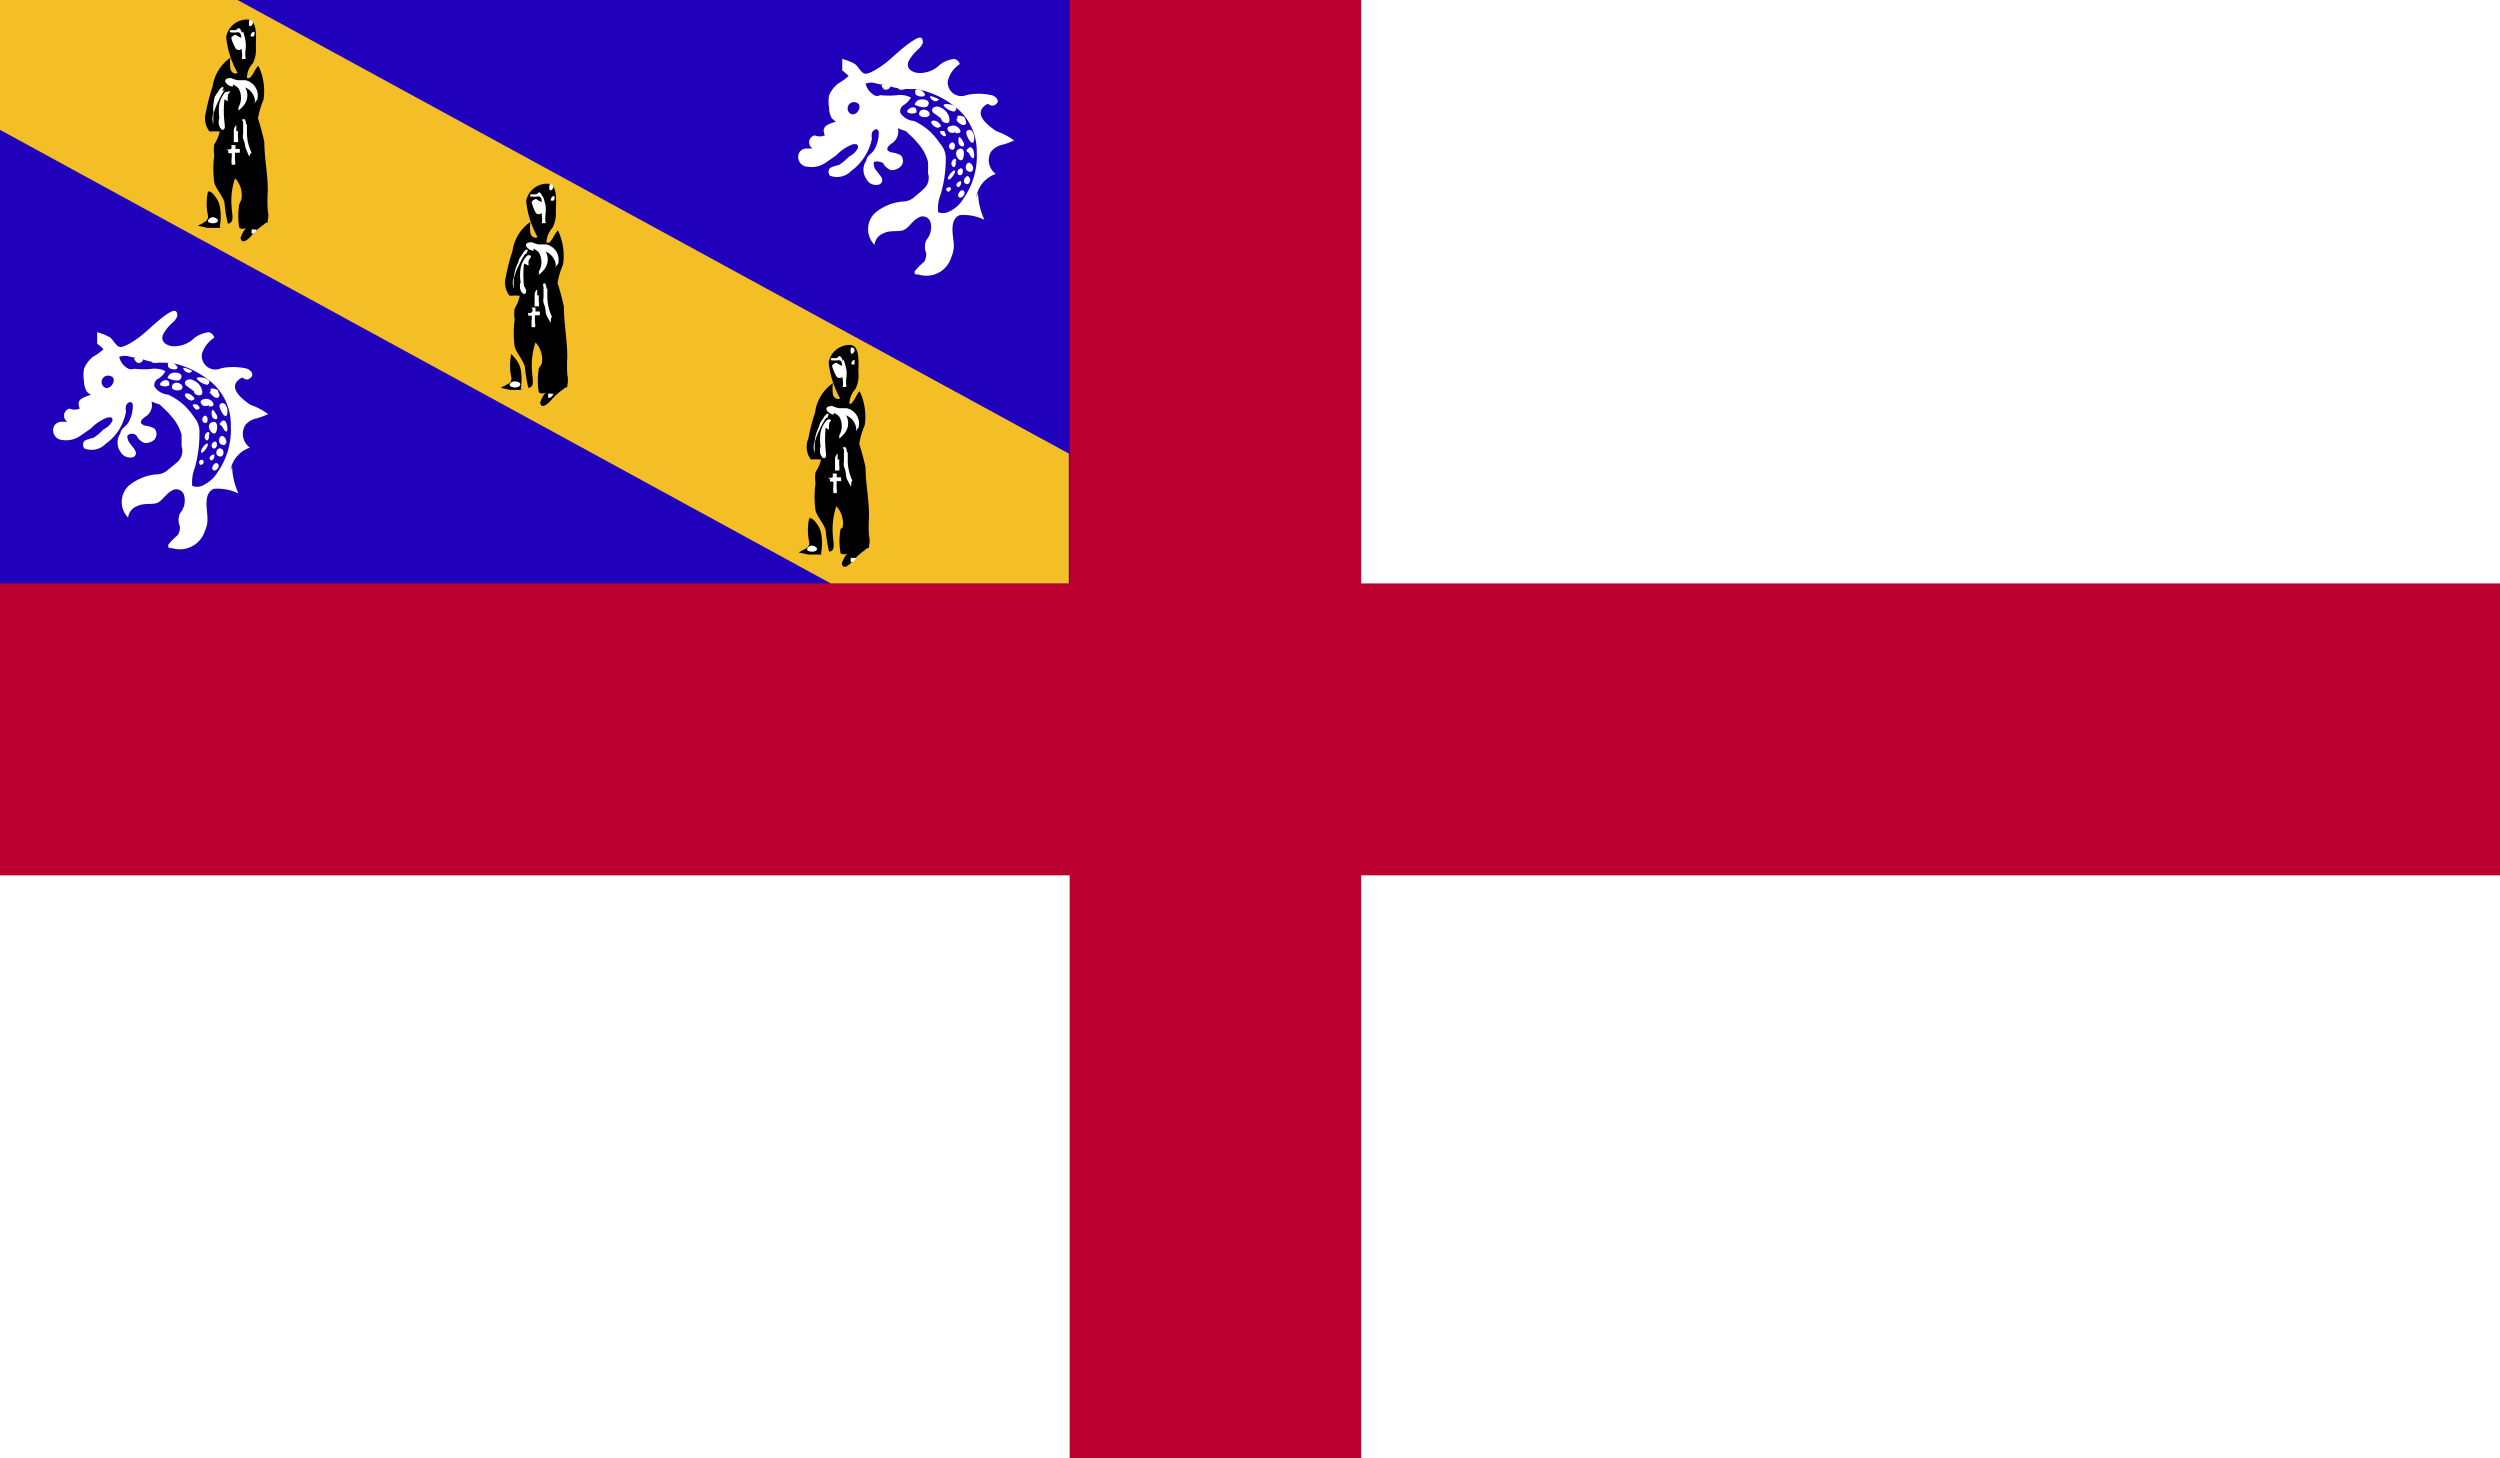 <svg xmlns="http://www.w3.org/2000/svg" xmlns:xlink="http://www.w3.org/1999/xlink" viewBox="0 0 58.92 34.37">
  <defs>
    <style>
      .a {
        fill: none;
      }

      .b {
        clip-path: url(#a);
      }

      .c {
        fill: #fff;
      }

      .d {
        fill: #2100bc;
      }

      .e {
        fill: #bc002f;
      }

      .f {
        fill: #f4be27;
      }
    </style>
    <clipPath id="a" transform="translate(-1021.95 -371.66)">
      <rect class="a" x="1021.95" y="371.66" width="58.92" height="34.37"/>
    </clipPath>
  </defs>
  <title>Herm</title>
  <g class="b">
    <rect class="c" width="58.92" height="34.37"/>
    <rect class="d" width="28.62" height="17.19"/>
    <polygon class="e" points="25.21 0 25.21 13.75 0 13.75 0 20.63 25.21 20.63 25.21 34.37 32.08 34.37 32.08 20.63 58.92 20.63 58.92 13.75 32.08 13.75 32.08 0 25.21 0"/>
    <polygon class="f" points="0 0 0 3.06 19.58 13.75 25.19 13.75 25.19 10.69 5.6 0 0 0"/>
    <g class="b">
      <path d="M1034.22,380.84a1.31,1.31,0,0,0,0-.48,0.58,0.58,0,0,0-.11-0.23S1034,380,1034,380a1.3,1.3,0,0,0,0,.55,0.14,0.14,0,0,1-.08.16l-0.17.09,0.23,0.05,0.31,0h0" transform="translate(-1021.95 -371.66)"/>
      <path d="M1034.72,380.23a0.59,0.59,0,0,0-.15-0.5,1.7,1.7,0,0,0-.08.69c0,0.13.08,0.37-.09,0.38a3.61,3.61,0,0,1-.08-0.5c-0.05-.17-0.2-0.32-0.24-0.47a2.32,2.32,0,0,1,0-.64,0.78,0.78,0,0,1,0-.26,0.93,0.93,0,0,0,.12-0.3,1.68,1.68,0,0,0-.24,0,0.5,0.5,0,0,1-.09-0.44,4.65,4.65,0,0,1,.16-0.62,1,1,0,0,1,.42-0.68,1,1,0,0,0,0,.26,0.15,0.15,0,0,0,.07.1,0.11,0.11,0,0,0,.1,0,2.22,2.22,0,0,1-.27-0.85,0.5,0.5,0,0,1,.5-0.41c0.26,0,.2.45,0.2,0.64a0.74,0.74,0,0,1-.08.4,0.52,0.52,0,0,0-.14.35h0.06c0.1-.08.12-0.21,0.21-0.29a1.39,1.39,0,0,1,.12.8,2,2,0,0,0-.13.44,5.72,5.72,0,0,1,.15.56c0,0.39.08,0.79,0.08,1.18a3.7,3.7,0,0,0,0,.42,0.55,0.55,0,0,1,0,.25c0,0.1,0,0-.09.09a1.58,1.58,0,0,0-.29.26c-0.05.06-.23,0.24-0.26,0.06a0.71,0.71,0,0,1,.13-0.24,0.15,0.15,0,0,1-.16,0,1.66,1.66,0,0,1,0-.57" transform="translate(-1021.95 -371.66)"/>
      <path class="c" d="M1034.9,376.15a0.09,0.09,0,0,0,.09-0.1,0.07,0.07,0,0,0-.08-0.05,0.19,0.19,0,0,0,0,.15" transform="translate(-1021.95 -371.66)"/>
      <path class="c" d="M1035,376.39s0.05-.09,0-0.11a0.1,0.1,0,0,0-.07.11s0.06,0,.07,0" transform="translate(-1021.95 -371.66)"/>
      <path class="c" d="M1034.73,376.31a0.15,0.15,0,0,0-.07-0.12,0.29,0.29,0,0,0-.07.05l-0.07,0h-0.07a0.07,0.07,0,0,0,0,.05,0.66,0.66,0,0,0,.18,0c0.08,0,.08.06,0.09,0.13a0.36,0.36,0,0,1-.13-0.07,0.15,0.15,0,0,0-.11.07,0.91,0.91,0,0,0,.1.26,0.1,0.1,0,0,0,.14,0,0.31,0.31,0,0,0,0,.06,0.55,0.55,0,0,1,0,.18l0.09,0a0.82,0.82,0,0,1,0-.24,0.91,0.91,0,0,0,0-.16,1.58,1.58,0,0,0-.07-0.25" transform="translate(-1021.95 -371.66)"/>
      <path class="c" d="M1034.41,377.92a0.46,0.46,0,0,1,0-.12l0.06-.1a0.07,0.07,0,0,0-.11,0,0.59,0.59,0,0,0-.14.28,1,1,0,0,0,0,.33,0.29,0.29,0,0,0,0,.19h0a0.17,0.17,0,0,1,0,0,0.15,0.15,0,0,0,.08.09c0.08,0,.05-0.14,0-0.18a2.47,2.47,0,0,1,0-.54" transform="translate(-1021.95 -371.66)"/>
      <path class="c" d="M1034.33,377.64a1.79,1.79,0,0,0-.16.29,1.28,1.28,0,0,0-.11.3,1.84,1.84,0,0,0,0,.23,0.38,0.38,0,0,1,0-.27,1.05,1.05,0,0,1,.11-0.36c0-.07.07-0.14,0.11-0.21a0.17,0.17,0,0,1,.08-0.08c0.06,0,0,.07,0,0.1" transform="translate(-1021.95 -371.66)"/>
      <path class="c" d="M1034.52,377.52a0.4,0.4,0,0,1,.13.09,0.45,0.45,0,0,1,0,.45s0,0.05,0,.07,0.14-.12.16-0.17a0.37,0.37,0,0,0,0-.37,0.39,0.39,0,0,1,.24.31,0.11,0.11,0,0,0,0,.07s0-.06.05-0.08a0.37,0.37,0,0,0-.28-0.47l-0.18,0a0.66,0.66,0,0,1-.15-0.05c-0.05,0-.16,0-0.14.09a0.22,0.22,0,0,0,.18.11" transform="translate(-1021.95 -371.66)"/>
      <path class="c" d="M1034.61,378.62s0-.17,0-0.14a0.17,0.17,0,0,0-.06.13c0,0.09,0,.18,0,0.27h0.1a0.26,0.26,0,0,0,0-.1,1.36,1.36,0,0,1,0-.16" transform="translate(-1021.95 -371.66)"/>
      <path class="c" d="M1034.37,379a0.07,0.07,0,1,0,.1-0.09h0.1s0,0.06,0,.09h0.1a0.29,0.29,0,0,1,0,.09h-0.11a1.43,1.43,0,0,0,0,.19,0.17,0.17,0,0,1,0,.09,0.31,0.31,0,0,1-.08,0,1,1,0,0,1,0-.16,0.53,0.53,0,0,0,0-.11s0,0-.08,0,0,0,0,0a0.21,0.21,0,0,1,0-.06h0" transform="translate(-1021.95 -371.66)"/>
      <path class="c" d="M1034.83,378.47s0-.16-0.07-0.13a0.08,0.08,0,0,0,0,.08c0,0.08,0,.17,0,0.25a0.35,0.35,0,0,0,0,.13,0.12,0.12,0,0,0,0,0,0.58,0.58,0,0,1,.05.2c0,0.08.06,0.16,0.1,0.24s0-.08.05-0.11a1.13,1.13,0,0,1-.11-0.45c0-.07,0-0.15,0-0.23" transform="translate(-1021.95 -371.66)"/>
      <path class="c" d="M1034,380.77a0.19,0.19,0,0,0,.18,0c0.08-.06,0-0.13-0.11-0.12s-0.14.08-.07,0.13" transform="translate(-1021.95 -371.66)"/>
      <path class="c" d="M1035,380.94l-0.08,0a0.06,0.06,0,0,0-.05,0s0,0.07,0,.09,0.1,0,.12-0.09" transform="translate(-1021.95 -371.66)"/>
      <path d="M1027.13,377a1.31,1.31,0,0,0,0-.48,0.55,0.55,0,0,0-.11-0.23s-0.1-.15-0.17-0.11a1.3,1.3,0,0,0,0,.55,0.14,0.14,0,0,1-.08.16,0.67,0.67,0,0,1-.16.09l0.23,0.05,0.31,0h0" transform="translate(-1021.95 -371.66)"/>
      <path d="M1027.64,376.36a0.59,0.59,0,0,0-.15-0.5,1.65,1.65,0,0,0-.08.69c0,0.13.08,0.37-.09,0.38a3.17,3.17,0,0,1-.08-0.5c-0.05-.17-0.2-0.31-0.24-0.47a2.32,2.32,0,0,1,0-.64,0.83,0.83,0,0,1,0-.26,0.93,0.93,0,0,0,.13-0.3,1.69,1.69,0,0,0-.24,0,0.49,0.49,0,0,1-.09-0.44,4.74,4.74,0,0,1,.16-0.62,1,1,0,0,1,.42-0.68,1,1,0,0,0,0,.26,0.15,0.15,0,0,0,.07.1,0.11,0.11,0,0,0,.1,0,2.18,2.18,0,0,1-.27-0.85,0.5,0.5,0,0,1,.5-0.41c0.25,0,.2.45,0.2,0.63a0.74,0.74,0,0,1-.07.4,0.51,0.51,0,0,0-.14.35h0.06c0.1-.08.12-0.21,0.21-0.29a1.37,1.37,0,0,1,.12.8,2,2,0,0,0-.13.44,5.71,5.71,0,0,1,.15.56c0,0.39.09,0.79,0.08,1.18a3.28,3.28,0,0,0,0,.42,0.56,0.56,0,0,1,0,.25c0,0.09,0,0-.09.09a1.41,1.41,0,0,0-.29.26c-0.05.06-.23,0.24-0.26,0.06a0.68,0.68,0,0,1,.13-0.24,0.15,0.15,0,0,1-.16,0,1.65,1.65,0,0,1,0-.56" transform="translate(-1021.95 -371.66)"/>
      <path class="c" d="M1027.82,372.28a0.09,0.09,0,0,0,.09-0.1,0.07,0.07,0,0,0-.08-0.05,0.21,0.21,0,0,0,0,.15" transform="translate(-1021.95 -371.66)"/>
      <path class="c" d="M1027.93,372.52s0.05-.09,0-0.11a0.09,0.09,0,0,0-.07.11s0.05,0,.07,0" transform="translate(-1021.95 -371.66)"/>
      <path class="c" d="M1027.65,372.44a0.16,0.16,0,0,0-.07-0.12,0.33,0.33,0,0,0-.07.05l-0.07,0h-0.07a0.07,0.07,0,0,0,0,.05,0.6,0.6,0,0,0,.18,0c0.07,0,.08.06,0.09,0.13a0.36,0.36,0,0,1-.13-0.07,0.15,0.15,0,0,0-.11.07,0.92,0.92,0,0,0,.11.26,0.1,0.1,0,0,0,.14,0,0.32,0.32,0,0,0,0,.06,0.54,0.54,0,0,1,0,.18l0.09,0a0.83,0.83,0,0,1,0-.24,0.91,0.91,0,0,0,0-.16,1.88,1.88,0,0,0-.06-0.25" transform="translate(-1021.95 -371.66)"/>
      <path class="c" d="M1027.32,374.05a0.41,0.41,0,0,1,0-.12s0-.06.05-0.1-0.07,0-.11,0a0.59,0.59,0,0,0-.14.28,1.14,1.14,0,0,0,0,.33,0.29,0.29,0,0,0,0,.19h0a0.17,0.17,0,0,1,0,0,0.15,0.15,0,0,0,.07.09c0.09,0,.05-0.14.05-0.18a2.47,2.47,0,0,1,0-.54" transform="translate(-1021.95 -371.66)"/>
      <path class="c" d="M1027.25,373.77a1.64,1.64,0,0,0-.16.29,1.27,1.27,0,0,0-.11.3,2.27,2.27,0,0,0,0,.23,0.4,0.4,0,0,1,0-.27A1,1,0,0,1,1027,374c0-.07.07-0.14,0.11-0.21a0.18,0.18,0,0,1,.08-0.08c0.06,0,0,.07,0,0.1" transform="translate(-1021.95 -371.66)"/>
      <path class="c" d="M1027.44,373.65a0.42,0.42,0,0,1,.13.09,0.45,0.45,0,0,1,0,.45s0,0.05,0,.07,0.14-.12.16-0.17a0.37,0.37,0,0,0,0-.37,0.39,0.39,0,0,1,.23.31,0.1,0.1,0,0,0,0,.07s0-.06.05-0.08a0.37,0.37,0,0,0-.28-0.47l-0.18,0a0.7,0.7,0,0,1-.15-0.05c-0.05,0-.16,0-0.14.09a0.22,0.22,0,0,0,.18.11" transform="translate(-1021.95 -371.66)"/>
      <path class="c" d="M1027.52,374.75s0-.17,0-0.14a0.17,0.17,0,0,0-.06.13c0,0.09,0,.18,0,0.27h0.1a0.32,0.32,0,0,0,0-.1,1,1,0,0,1,0-.16" transform="translate(-1021.95 -371.66)"/>
      <path class="c" d="M1027.29,375.17a0.13,0.13,0,0,0,.11,0,0.13,0.13,0,0,0,0-.09h0.1s0,0.06,0,.09h0.1a0.29,0.29,0,0,1,0,.09h-0.11a1.91,1.91,0,0,0,0,.19,0.19,0.19,0,0,1,0,.09,0.25,0.25,0,0,1-.08,0,0.83,0.83,0,0,1,0-.16,0.53,0.53,0,0,0,0-.11s0,0-.08,0,0,0,0,0,0,0,0-.06h0" transform="translate(-1021.95 -371.66)"/>
      <path class="c" d="M1027.75,374.6s0-.16-0.07-0.13,0,0,0,.08,0,0.16,0,.25a0.35,0.35,0,0,0,0,.13,0.19,0.19,0,0,0,0,0,0.61,0.61,0,0,1,.05.19,2.58,2.58,0,0,0,.1.24s0-.08.05-0.1a1.1,1.1,0,0,1-.11-0.45c0-.07,0-0.15,0-0.23" transform="translate(-1021.95 -371.66)"/>
      <path class="c" d="M1026.88,376.9a0.19,0.19,0,0,0,.18,0c0.08-.06-0.05-0.13-0.11-0.12s-0.14.08-.07,0.13" transform="translate(-1021.95 -371.66)"/>
      <path class="c" d="M1028,377.07l-0.07,0a0.07,0.07,0,0,0-.05,0s0,0.07,0,.09,0.1,0,.12-0.09" transform="translate(-1021.95 -371.66)"/>
      <path d="M1041.3,384.7a1.27,1.27,0,0,0,0-.48,0.55,0.55,0,0,0-.11-0.23s-0.1-.15-0.17-0.11a1.3,1.3,0,0,0,0,.55,0.14,0.14,0,0,1-.08.16l-0.17.09,0.23,0.05,0.31,0h0" transform="translate(-1021.95 -371.66)"/>
      <path d="M1041.81,384.09a0.59,0.59,0,0,0-.15-0.5,1.69,1.69,0,0,0-.08.69c0,0.13.08,0.37-.09,0.38a3.35,3.35,0,0,1-.08-0.5c-0.05-.17-0.2-0.32-0.24-0.47a2.32,2.32,0,0,1,0-.64,0.83,0.83,0,0,1,0-.26,0.94,0.94,0,0,0,.13-0.3,1.66,1.66,0,0,0-.24,0A0.5,0.5,0,0,1,1041,382a4.67,4.67,0,0,1,.16-0.62,1,1,0,0,1,.42-0.69,1,1,0,0,0,0,.26,0.15,0.15,0,0,0,.07.1,0.11,0.11,0,0,0,.1,0,2.22,2.22,0,0,1-.27-0.85,0.5,0.5,0,0,1,.5-0.41c0.25,0,.2.45,0.2,0.64a0.71,0.71,0,0,1-.07.4,0.51,0.51,0,0,0-.14.35H1042c0.1-.08.12-0.21,0.21-0.3a1.39,1.39,0,0,1,.12.8,1.9,1.9,0,0,0-.13.44,5.71,5.71,0,0,1,.15.56c0,0.39.09,0.79,0.08,1.18a3.28,3.28,0,0,0,0,.42,0.55,0.55,0,0,1,0,.25c0,0.09,0,0-.09.09a1.6,1.6,0,0,0-.29.26c-0.05.06-.23,0.24-0.26,0.06a0.71,0.71,0,0,1,.13-0.24,0.15,0.15,0,0,1-.16,0,1.61,1.61,0,0,1,0-.57" transform="translate(-1021.95 -371.66)"/>
      <path class="c" d="M1042,380a0.09,0.09,0,0,0,.09-0.1,0.07,0.07,0,0,0-.08-0.05,0.2,0.2,0,0,0,0,.15" transform="translate(-1021.95 -371.66)"/>
      <path class="c" d="M1042.09,380.25s0-.1,0-0.11a0.09,0.09,0,0,0-.07.11s0.05,0,.07,0" transform="translate(-1021.95 -371.66)"/>
      <path class="c" d="M1041.81,380.17a0.16,0.16,0,0,0-.07-0.12,0.27,0.27,0,0,0-.07.05l-0.07,0h-0.07s0,0,0,.05a0.67,0.67,0,0,0,.18,0c0.08,0,.08.06,0.09,0.13a0.36,0.36,0,0,1-.13-0.07,0.14,0.14,0,0,0-.11.07,0.92,0.92,0,0,0,.11.26,0.1,0.1,0,0,0,.14,0,0.21,0.21,0,0,0,0,.06,0.51,0.51,0,0,1,0,.18l0.09,0a0.76,0.76,0,0,1,0-.24,0.91,0.91,0,0,0,0-.16,1.83,1.83,0,0,0-.07-0.25" transform="translate(-1021.95 -371.66)"/>
      <path class="c" d="M1041.49,381.79a0.4,0.4,0,0,1,0-.12s0-.06.05-0.1a0.07,0.07,0,0,0-.11,0,0.61,0.61,0,0,0-.14.28,1.07,1.07,0,0,0,0,.33,0.28,0.28,0,0,0,0,.19h0a0.14,0.14,0,0,1,0,0,0.15,0.15,0,0,0,.07.09c0.09,0,.05-0.14.05-0.18a2.62,2.62,0,0,1,0-.54" transform="translate(-1021.95 -371.66)"/>
      <path class="c" d="M1041.42,381.51a1.87,1.87,0,0,0-.16.29,1.28,1.28,0,0,0-.11.3c0,0.08,0,.15,0,0.23a0.39,0.39,0,0,1,0-.27,1,1,0,0,1,.11-0.36c0-.07.07-0.14,0.11-0.21a0.18,0.18,0,0,1,.08-0.08c0.06,0,0,.07,0,0.1" transform="translate(-1021.95 -371.66)"/>
      <path class="c" d="M1041.6,381.39a0.39,0.39,0,0,1,.13.09,0.44,0.44,0,0,1,0,.44s0,0.05,0,.07,0.14-.12.16-0.17a0.37,0.37,0,0,0,0-.37,0.38,0.38,0,0,1,.24.31,0.1,0.1,0,0,0,0,.07s0-.06.05-0.08a0.37,0.37,0,0,0-.28-0.47l-0.18,0a0.68,0.68,0,0,1-.15-0.05c-0.05,0-.16,0-0.14.09a0.22,0.22,0,0,0,.18.11" transform="translate(-1021.95 -371.66)"/>
      <path class="c" d="M1041.69,382.49s0-.17,0-0.14a0.18,0.18,0,0,0-.06.13c0,0.09,0,.18,0,0.27h0.1a0.32,0.32,0,0,0,0-.1,1.37,1.37,0,0,1,0-.16" transform="translate(-1021.95 -371.66)"/>
      <path class="c" d="M1041.46,382.91a0.14,0.14,0,0,0,.11,0,0.11,0.11,0,0,0,0-.09h0.1s0,0.06,0,.09h0.1a0.25,0.25,0,0,1,0,.09h-0.1a1.42,1.42,0,0,0,0,.19,0.2,0.2,0,0,1,0,.09,0.33,0.33,0,0,1-.08,0,1,1,0,0,1,0-.16,0.54,0.54,0,0,0,0-.11s0,0-.08,0,0,0,0,0,0,0,0-.06h0" transform="translate(-1021.95 -371.66)"/>
      <path class="c" d="M1041.91,382.33s0-.16-0.07-0.13,0,0,0,.08,0,0.17,0,.25a0.36,0.36,0,0,0,0,.13,0.13,0.13,0,0,0,0,0,0.58,0.58,0,0,1,.05.2c0,0.08.06,0.16,0.1,0.24s0-.08.05-0.11a1.12,1.12,0,0,1-.11-0.45c0-.08,0-0.15,0-0.23" transform="translate(-1021.95 -371.66)"/>
      <path class="c" d="M1041,384.64a0.19,0.19,0,0,0,.18,0c0.08-.06-0.05-0.13-0.11-0.12s-0.14.08-.07,0.13" transform="translate(-1021.95 -371.66)"/>
      <path class="c" d="M1042.12,384.81l-0.07,0a0.07,0.07,0,0,0-.05,0s0,0.07,0,.09,0.1,0,.12-0.09" transform="translate(-1021.95 -371.66)"/>
      <path class="c" d="M1027.42,382.65a1.64,1.64,0,0,0,.15.64,1.14,1.14,0,0,0-.58-0.11c-0.26.11-.15,0.5-0.15,0.7a0.65,0.65,0,0,1-.06.29,0.62,0.62,0,0,1-.77.41c-0.07,0-.11,0-0.09-0.09a1.94,1.94,0,0,1,.22-0.22,0.34,0.34,0,0,0,.05-0.2,0.4,0.4,0,0,1,0-.31,0.46,0.46,0,0,0,.1-0.42,0.19,0.19,0,0,0-.3-0.11c-0.12.06-.19,0.2-0.31,0.27s-0.33,0-.5.09a0.32,0.32,0,0,0-.21.27,0.53,0.53,0,0,1,0-.74,1.18,1.18,0,0,1,.66-0.28,0.4,0.4,0,0,0,.26-0.09c0.09-.08.19-0.15,0.27-0.23a0.35,0.35,0,0,0,.07-0.34c0-.09,0-0.18,0-0.27a1.08,1.08,0,0,0-.2-0.39l-0.12-.14-0.2-.19a1,1,0,0,1-.19-0.07,0.32,0.32,0,0,1-.16.37c-0.07.06-.16,0.14,0,0.2a0.62,0.62,0,0,1,.23.07,0.2,0.2,0,0,1,0,.26,0.3,0.3,0,0,1-.23.08,0.33,0.33,0,0,1-.19-0.17,0.15,0.15,0,0,0-.22,0,0.29,0.29,0,0,0,.08.2c0.06,0.09.2,0.21,0.07,0.3a0.26,0.26,0,0,1-.31-0.12,0.38,0.38,0,0,1,0-.44c0-.11.14-0.16,0.19-0.26a0.78,0.78,0,0,0,.1-0.39c0-.11-0.11-0.11-0.16,0a0.37,0.37,0,0,0,0,.14,1.22,1.22,0,0,1-.07.24,1.15,1.15,0,0,1-.41.52,0.46,0.46,0,0,1-.5.11,0.14,0.14,0,0,1,0-.18,0.8,0.8,0,0,1,.21-0.07,1.23,1.23,0,0,0,.24-0.2,0.47,0.47,0,0,0,.21-0.2c0-.08,0-0.09-0.12-0.08a1.08,1.08,0,0,0-.39.26l-0.26.18a0.58,0.58,0,0,1-.41.09,0.23,0.23,0,0,1-.19-0.34,0.21,0.21,0,0,1,.17-0.09s0.11,0,.14,0a0.17,0.17,0,0,1,.05-0.31,0.31,0.31,0,0,0,.24,0c-0.07-.17,0-0.23.16-0.29s0.1,0,0-.12a0.51,0.51,0,0,1-.06-0.24,0.86,0.86,0,0,1,0-.29,0.71,0.71,0,0,1,.21-0.28,1.34,1.34,0,0,0,.25-0.18,1.49,1.49,0,0,0-.15-0.13s0-.26,0-0.27a1.27,1.27,0,0,1,.3.12c0.08,0.06.12,0.17,0.21,0.22s0.38-.14.53-0.26,0.35-.32.54-0.46,0.31-.19.31,0a0.41,0.41,0,0,1-.12.16,1,1,0,0,0-.21.26c-0.08.17,0.05,0.27,0.22,0.29a0.68,0.68,0,0,0,.45-0.14,0.66,0.66,0,0,1,.4-0.19,0.17,0.17,0,0,1,.13.13,0.68,0.68,0,0,0-.29.38,0.32,0.32,0,0,0,.45.34,1.38,1.38,0,0,1,.57,0c0.07,0,.24.12,0.13,0.22s-0.16,0-.21,0c-0.38.21,0,.5,0.2,0.64a1.59,1.59,0,0,1,.42.22,1.9,1.9,0,0,1-.27.1,0.46,0.46,0,0,0-.27.16,0.4,0.4,0,0,0,.11.53,0.68,0.68,0,0,0-.46.55m-3-2c0.15,0.17.38-.2,0.16-0.24a0.15,0.15,0,0,0-.16.24m0.72-.41a1.88,1.88,0,0,0,.45,0,0.56,0.56,0,0,1,.3.06,0.52,0.52,0,0,1-.16.17,0.17,0.17,0,0,0-.1.19,0.42,0.42,0,0,0,.32.19,1.53,1.53,0,0,1,.39.26,1.77,1.77,0,0,1,.23.28,0.5,0.5,0,0,1,.12.31,3,3,0,0,1-.11.88,0.93,0.93,0,0,0-.06.42,0.3,0.3,0,0,0,.23,0,0.81,0.81,0,0,0,.38-0.34,1.74,1.74,0,0,0,.3-1.07,1.32,1.32,0,0,0-.6-1.14,2,2,0,0,0-.82-0.35c-0.22,0-.45,0-0.68-0.09l-0.27-.05a0.38,0.38,0,0,0-.26,0,0.41,0.41,0,0,0,.24.29l0.1,0" transform="translate(-1021.95 -371.66)"/>
      <path class="c" d="M1025.17,380.2c0.08,0.06.24-.08,0.08-0.1s-0.17,0-.08.1" transform="translate(-1021.95 -371.66)"/>
      <path class="c" d="M1025.52,380.17c0,0.1.3,0,.21,0a0.33,0.33,0,0,0-.21,0" transform="translate(-1021.95 -371.66)"/>
      <path class="c" d="M1025.91,380.28c0,0.11.31,0.12,0.2,0s-0.23-.12-0.2,0" transform="translate(-1021.95 -371.66)"/>
      <path class="c" d="M1025.9,380.57s0.27,0.13.32,0-0.15-.14-0.21-0.12a0.17,0.17,0,0,0-.11.11" transform="translate(-1021.95 -371.66)"/>
      <path class="c" d="M1025.73,380.74a0.22,0.22,0,0,0,.21,0c0-.05,0-0.12-0.08-0.12s-0.17.09-.13,0.11" transform="translate(-1021.95 -371.66)"/>
      <path class="c" d="M1026,380.79c0,0.08.24,0.11,0.25,0s-0.24-.18-0.25,0" transform="translate(-1021.95 -371.66)"/>
      <path class="c" d="M1026.71,380.85a0.35,0.35,0,0,0-.28-0.25c-0.09,0-.17.07-0.09,0.15l0.18,0.13s0,0.07.08,0.09,0.14,0,.11-0.12" transform="translate(-1021.95 -371.66)"/>
      <path class="c" d="M1026.48,380.4s-0.18-.09-0.21-0.07,0.12,0.2.21,0.07" transform="translate(-1021.95 -371.66)"/>
      <path class="c" d="M1026.84,380.73c0.19-.15-0.29-0.23-0.25-0.14a0.4,0.4,0,0,0,.25.14" transform="translate(-1021.95 -371.66)"/>
      <path class="c" d="M1026.53,381.09c0-.14-0.25-0.22-0.22-0.1a0.22,0.22,0,0,0,.14.11c0.06,0,.12-0.05.05-0.09" transform="translate(-1021.95 -371.66)"/>
      <path class="c" d="M1026.6,381.31c0.09,0,.05-0.08,0-0.11s-0.12,0-.11,0a0.18,0.18,0,0,0,.1.12" transform="translate(-1021.95 -371.66)"/>
      <path class="c" d="M1026.87,381.24c0.07,0,.14,0,0.1-0.09a0.19,0.19,0,0,0-.15-0.09c-0.1,0-.2.05-0.1,0.15a0.15,0.15,0,0,0,.15,0" transform="translate(-1021.95 -371.66)"/>
      <path class="c" d="M1026.89,380.91s0.13,0.17.2,0.12,0-.12,0-0.16-0.23-.1-0.17,0" transform="translate(-1021.95 -371.66)"/>
      <path class="c" d="M1027.21,381.16l0,0c-0.08,0-.1.05-0.08,0.11a0.57,0.57,0,0,0,.09.17c0.07,0.06.09,0,.09-0.09a0.25,0.25,0,0,0-.06-0.17" transform="translate(-1021.95 -371.66)"/>
      <path class="c" d="M1026.94,381.43c0,0.14.2,0.16,0.11,0s-0.12-.13-0.11,0" transform="translate(-1021.95 -371.66)"/>
      <path class="c" d="M1026.73,381.5c-0.06.1,0.09,0.19,0.11,0.08s-0.06-.17-0.11-0.08" transform="translate(-1021.95 -371.66)"/>
      <path class="c" d="M1026.91,381.63c-0.12.11,0.09,0.35,0.14,0.2s0-.29-0.14-0.2" transform="translate(-1021.95 -371.66)"/>
      <path class="c" d="M1027.19,381.72c0.18,0.35.14-.24,0-0.14s0,0.1,0,.14" transform="translate(-1021.95 -371.66)"/>
      <path class="c" d="M1026.89,381.91c0-.16-0.17,0-0.1.1s0.11-.08.07-0.12" transform="translate(-1021.95 -371.66)"/>
      <path class="c" d="M1027.21,382.15c0.11,0,.09-0.16,0-0.21s-0.17.18,0,.21" transform="translate(-1021.95 -371.66)"/>
      <path class="c" d="M1027,382.23c0.08,0,.09-0.19,0-0.16s-0.08.17,0,.16" transform="translate(-1021.95 -371.66)"/>
      <path class="c" d="M1027.15,382.42c0.07,0,.11-0.16,0-0.19s-0.16.19,0,.19" transform="translate(-1021.95 -371.66)"/>
      <path class="c" d="M1026.71,382.23c-0.06.12,0,.15,0.1,0s0-.16-0.1,0" transform="translate(-1021.95 -371.66)"/>
      <path class="c" d="M1027,382.37c-0.07,0-.15.08-0.09,0.13s0.12-.1.08-0.14" transform="translate(-1021.95 -371.66)"/>
      <path class="c" d="M1026.64,382.54c0,0.13.12,0.07,0.11,0s-0.09-.05-0.11,0" transform="translate(-1021.95 -371.66)"/>
      <path class="c" d="M1027,382.75c0.08,0,.15-0.13.07-0.17s-0.18.15-.07,0.17" transform="translate(-1021.95 -371.66)"/>
      <path class="c" d="M1045,376.21a1.63,1.63,0,0,0,.15.63,1.11,1.11,0,0,0-.58-0.11c-0.26.1-.15,0.5-0.14,0.7a0.67,0.67,0,0,1-.06.29,0.61,0.61,0,0,1-.77.41c-0.07,0-.11,0-0.09-0.08a1.56,1.56,0,0,1,.22-0.22,0.36,0.36,0,0,0,.05-0.2,0.4,0.4,0,0,1,0-.31,0.46,0.46,0,0,0,.1-0.42,0.19,0.19,0,0,0-.3-0.1c-0.12.06-.19,0.2-0.31,0.27s-0.33,0-.5.09a0.33,0.33,0,0,0-.21.27,0.53,0.53,0,0,1,0-.74,1.16,1.16,0,0,1,.66-0.28,0.41,0.41,0,0,0,.26-0.09c0.09-.08.19-0.15,0.27-0.24a0.34,0.34,0,0,0,.07-0.34,2.53,2.53,0,0,0,0-.27,1.06,1.06,0,0,0-.2-0.39l-0.12-.14-0.2-.19a1.35,1.35,0,0,1-.19-0.07,0.33,0.33,0,0,1-.16.37c-0.07.06-.16,0.14,0,0.2a0.59,0.59,0,0,1,.23.07,0.19,0.19,0,0,1,0,.26,0.31,0.31,0,0,1-.23.09,0.34,0.34,0,0,1-.19-0.17s-0.18-.08-0.22,0a0.28,0.28,0,0,0,.08.2c0.06,0.09.2,0.2,0.07,0.3a0.25,0.25,0,0,1-.32-0.12,0.38,0.38,0,0,1,0-.44c0-.11.14-0.16,0.19-0.26a0.78,0.78,0,0,0,.1-0.39c0-.11-0.11-0.11-0.16,0a0.36,0.36,0,0,0,0,.14,1.26,1.26,0,0,1-.49.76,0.46,0.46,0,0,1-.5.11,0.14,0.14,0,0,1,0-.18,0.75,0.75,0,0,1,.21-0.07,1.3,1.3,0,0,0,.24-0.2,0.47,0.47,0,0,0,.21-0.2c0-.08,0-0.1-0.12-0.09a1.06,1.06,0,0,0-.39.26l-0.26.18a0.57,0.57,0,0,1-.41.09,0.23,0.23,0,0,1-.2-0.34,0.2,0.2,0,0,1,.17-0.09s0.11,0,.14,0a0.17,0.17,0,0,1,.05-0.31,0.3,0.3,0,0,0,.24,0c-0.07-.17,0-0.23.16-0.29s0.1,0,0-.12a0.5,0.5,0,0,1-.06-0.24,0.81,0.81,0,0,1,0-.29,0.7,0.7,0,0,1,.21-0.28,1.21,1.21,0,0,0,.25-0.18,1.73,1.73,0,0,0-.15-0.13s0-.26,0-0.27a1.2,1.2,0,0,1,.3.12c0.08,0.06.12,0.17,0.21,0.22s0.38-.14.53-0.26,0.35-.32.55-0.46,0.31-.19.31,0a0.39,0.39,0,0,1-.12.16,1.09,1.09,0,0,0-.21.26c-0.08.17,0.05,0.27,0.22,0.29a0.68,0.68,0,0,0,.45-0.14,0.66,0.66,0,0,1,.4-0.19,0.17,0.17,0,0,1,.13.12,0.67,0.67,0,0,0-.28.39,0.32,0.32,0,0,0,.44.34,1.35,1.35,0,0,1,.57,0c0.07,0,.24.12,0.13,0.21s-0.16,0-.21,0c-0.37.21,0,.5,0.21,0.64a1.64,1.64,0,0,1,.42.22,1.52,1.52,0,0,1-.27.1,0.47,0.47,0,0,0-.27.16,0.4,0.4,0,0,0,.11.53,0.68,0.68,0,0,0-.46.55m-3-2c0.15,0.17.38-.19,0.15-0.24a0.15,0.15,0,0,0-.15.24m0.71-.41a1.88,1.88,0,0,0,.45,0,0.55,0.55,0,0,1,.3.06,0.57,0.57,0,0,1-.16.17,0.17,0.17,0,0,0-.09.19,0.41,0.41,0,0,0,.32.19,1.47,1.47,0,0,1,.39.26,1.75,1.75,0,0,1,.23.28,0.51,0.51,0,0,1,.13.31,3,3,0,0,1-.12.88,0.9,0.9,0,0,0-.06.42,0.31,0.31,0,0,0,.23,0,0.8,0.8,0,0,0,.38-0.34,1.73,1.73,0,0,0,.3-1.07,1.33,1.33,0,0,0-.6-1.14,2,2,0,0,0-.82-0.35c-0.22,0-.45,0-0.67-0.08l-0.27-.05a0.38,0.38,0,0,0-.26,0,0.42,0.42,0,0,0,.24.29l0.09,0" transform="translate(-1021.95 -371.66)"/>
      <path class="c" d="M1042.78,373.76c0.08,0.06.24-.08,0.09-0.1s-0.18,0-.09.1" transform="translate(-1021.95 -371.66)"/>
      <path class="c" d="M1043.12,373.73c0,0.1.29,0,.21,0a0.32,0.32,0,0,0-.21,0" transform="translate(-1021.95 -371.66)"/>
      <path class="c" d="M1043.52,373.85c0,0.11.31,0.12,0.21,0s-0.23-.12-0.21,0" transform="translate(-1021.95 -371.66)"/>
      <path class="c" d="M1043.51,374.13s0.27,0.13.32,0-0.15-.14-0.21-0.12a0.16,0.16,0,0,0-.11.11" transform="translate(-1021.95 -371.66)"/>
      <path class="c" d="M1043.34,374.31a0.22,0.22,0,0,0,.21,0c0-.06,0-0.12-0.08-0.12s-0.17.09-.13,0.11" transform="translate(-1021.95 -371.66)"/>
      <path class="c" d="M1043.61,374.35c0,0.08.25,0.11,0.25,0s-0.24-.17-0.25,0" transform="translate(-1021.95 -371.66)"/>
      <path class="c" d="M1044.32,374.42a0.36,0.36,0,0,0-.28-0.25c-0.09,0-.17.07-0.09,0.15l0.18,0.13s0,0.07.08,0.1,0.14,0,.11-0.12" transform="translate(-1021.95 -371.66)"/>
      <path class="c" d="M1044.08,374s-0.18-.09-0.21-0.07,0.12,0.2.21,0.07" transform="translate(-1021.95 -371.66)"/>
      <path class="c" d="M1044.44,374.29c0.2-.15-0.28-0.23-0.25-0.14a0.39,0.39,0,0,0,.25.14" transform="translate(-1021.95 -371.66)"/>
      <path class="c" d="M1044.13,374.66c0-.14-0.25-0.22-0.23-0.1a0.23,0.23,0,0,0,.14.11c0.06,0,.12-0.05.05-0.09" transform="translate(-1021.95 -371.66)"/>
      <path class="c" d="M1044.21,374.87c0.08,0,0-.08,0-0.11s-0.13,0-.11,0a0.17,0.17,0,0,0,.1.11" transform="translate(-1021.95 -371.66)"/>
      <path class="c" d="M1044.47,374.8c0.07,0,.15,0,0.1-0.09a0.18,0.18,0,0,0-.15-0.09c-0.1,0-.2.05-0.1,0.15a0.14,0.14,0,0,0,.15,0" transform="translate(-1021.95 -371.66)"/>
      <path class="c" d="M1044.49,374.47c0,0.05.13,0.17,0.2,0.13s0-.12,0-0.16-0.23-.1-0.17,0" transform="translate(-1021.95 -371.66)"/>
      <path class="c" d="M1044.81,374.72l0,0c-0.08,0-.1.05-0.08,0.11a0.52,0.52,0,0,0,.09.17c0.07,0.06.09,0,.09-0.09a0.26,0.26,0,0,0-.06-0.17" transform="translate(-1021.95 -371.66)"/>
      <path class="c" d="M1044.54,375c0,0.14.2,0.16,0.11,0s-0.12-.13-0.11,0" transform="translate(-1021.95 -371.66)"/>
      <path class="c" d="M1044.33,375.06c-0.06.1,0.09,0.19,0.12,0.08s-0.06-.17-0.12-0.08" transform="translate(-1021.95 -371.66)"/>
      <path class="c" d="M1044.52,375.19c-0.12.11,0.08,0.35,0.13,0.2s0-.29-0.13-0.2" transform="translate(-1021.95 -371.66)"/>
      <path class="c" d="M1044.79,375.28c0.18,0.35.14-.24,0-0.14s0,0.1,0,.14" transform="translate(-1021.95 -371.66)"/>
      <path class="c" d="M1044.49,375.47c0-.16-0.17,0-0.1.1s0.11-.08.07-0.12" transform="translate(-1021.95 -371.66)"/>
      <path class="c" d="M1044.81,375.71c0.11,0,.09-0.16,0-0.21s-0.17.19,0,.21" transform="translate(-1021.95 -371.66)"/>
      <path class="c" d="M1044.58,375.79c0.08,0,.09-0.19,0-0.16s-0.08.17,0,.16" transform="translate(-1021.95 -371.66)"/>
      <path class="c" d="M1044.76,376a0.11,0.11,0,0,0,0-.19c-0.08,0-.16.19,0,0.19" transform="translate(-1021.95 -371.66)"/>
      <path class="c" d="M1044.32,375.79c-0.07.12,0,.15,0.1,0s0-.15-0.1,0" transform="translate(-1021.95 -371.66)"/>
      <path class="c" d="M1044.6,375.93c-0.07,0-.15.08-0.09,0.13s0.12-.1.08-0.14" transform="translate(-1021.95 -371.66)"/>
      <path class="c" d="M1044.25,376.1c0,0.13.12,0.07,0.11,0s-0.09,0-.11,0" transform="translate(-1021.95 -371.66)"/>
      <path class="c" d="M1044.58,376.32c0.07,0,.15-0.13.07-0.17s-0.18.15-.07,0.17" transform="translate(-1021.95 -371.66)"/>
    </g>
  </g>
</svg>
